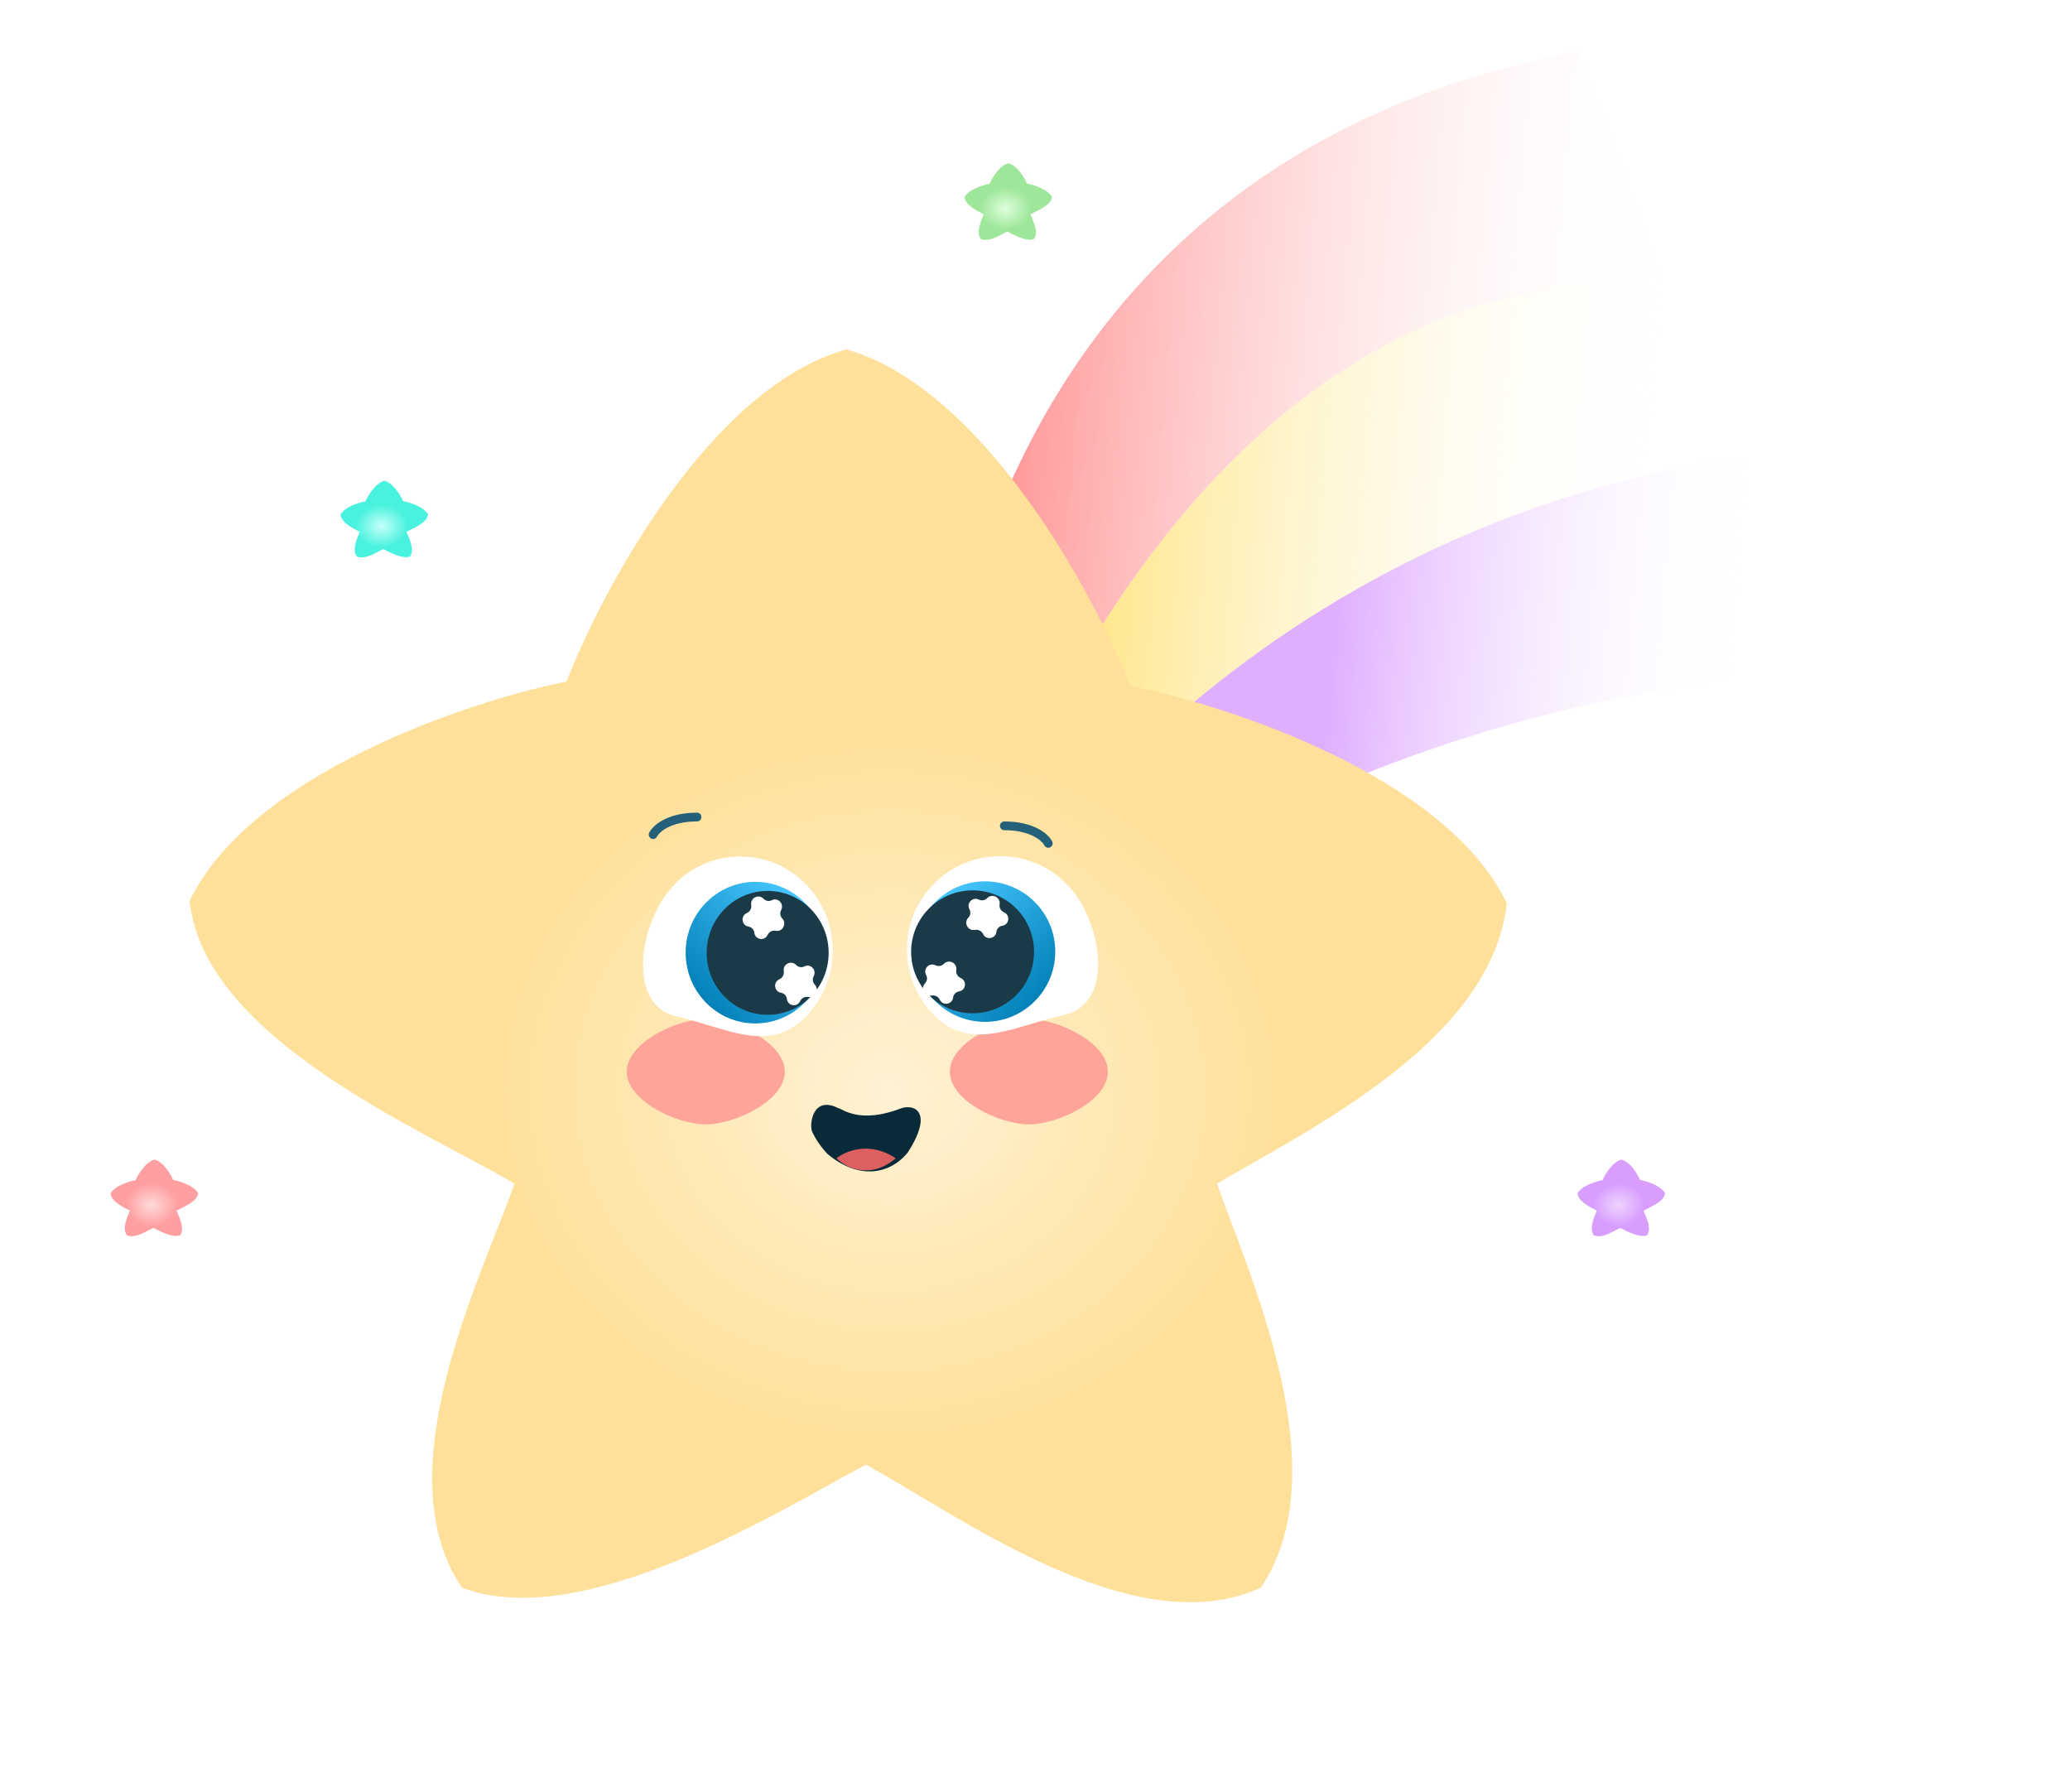<svg width="1211" height="1048" viewBox="0 0 1211 1048" fill="none" xmlns="http://www.w3.org/2000/svg">
<path d="M974.403 165.916C715.252 150.697 581.686 448.104 547.296 598.71C600.049 485.711 789.115 259.681 1123.36 259.555L974.403 165.916Z" fill="url(#paint0_linear_289_744)"/>
<path d="M1122.62 259.492C788.377 259.618 599.311 485.648 546.559 598.647C649.645 511.714 923.468 352.053 1181.32 407.77L1122.62 259.492Z" fill="url(#paint1_linear_289_744)"/>
<path d="M923.32 30.015C566.584 96.914 523.998 437.02 547.298 598.71C581.687 448.105 715.253 150.698 974.404 165.916L948.862 97.965L923.32 30.015Z" fill="url(#paint2_linear_289_744)"/>
<path d="M495.108 204.389C415.993 226.559 352.987 343.278 331.433 398.704C272.788 410.355 146.412 453.315 110.935 526.987C119.433 608.22 249.708 661.851 301.003 692.403C281.115 748.44 224.571 860.758 270.181 928.704C341.155 955.309 453.838 884.981 506.483 856.786C559.127 884.981 663.024 962.957 737.647 928.704C783.258 860.758 731.851 748.44 711.962 692.403C763.257 661.851 872.985 609.499 881.483 528.265C846.005 454.593 719.846 412.874 661.201 401.223C639.647 345.798 574.224 226.559 495.108 204.389Z" fill="url(#paint3_radial_289_744)"/>
<path d="M527.178 648.309C502.531 657.871 492.529 648.308 490.603 648.308C475.2 640.34 473.267 658.269 475.196 662.253C477.125 666.237 480.338 671.125 484.186 675.11C503.444 691.046 521.404 686.157 531.029 674.205C546.436 650.301 534.88 645.653 527.178 648.309Z" fill="#082A39"/>
<path d="M382.091 488.206C383.804 484.781 391.338 477.932 407.776 477.932" stroke="#25607A" stroke-width="5.123" stroke-linecap="round" stroke-linejoin="round"/>
<path d="M613.259 493.343C611.546 489.919 604.012 483.069 587.574 483.069" stroke="#25607A" stroke-width="5.123" stroke-linecap="round" stroke-linejoin="round"/>
<path d="M459.146 626.903C459.146 643.925 429.936 657.725 412.914 657.725C395.891 657.725 366.681 643.925 366.681 626.903C366.681 609.881 395.891 596.081 412.914 596.081C429.936 596.081 459.146 609.881 459.146 626.903Z" fill="#FFA498"/>
<path d="M648.141 626.903C648.141 643.925 618.931 657.725 601.908 657.725C584.886 657.725 555.675 643.925 555.675 626.903C555.675 609.881 584.886 596.081 601.908 596.081C618.931 596.081 648.141 609.881 648.141 626.903Z" fill="#FFA498"/>
<g filter="url(#filter0_d_289_744)">
<path d="M224.882 281.241C230.142 282.597 234.332 289.737 235.765 293.128C239.664 293.841 248.067 296.469 250.426 300.975C249.861 305.945 241.199 309.225 237.788 311.094C239.111 314.522 242.87 321.393 239.838 325.549C235.119 327.177 227.626 322.875 224.126 321.15C220.625 322.875 213.717 327.645 208.755 325.549C205.722 321.393 209.141 314.522 210.463 311.094C207.052 309.225 199.756 306.023 199.191 301.054C201.55 296.547 209.939 293.995 213.838 293.282C215.271 289.892 219.621 282.597 224.882 281.241Z" fill="url(#paint4_radial_289_744)"/>
</g>
<g filter="url(#filter1_d_289_744)">
<path d="M90.39 678.312C95.651 679.669 99.84 686.809 101.273 690.199C105.173 690.912 113.576 693.54 115.935 698.047C115.37 703.016 106.707 706.297 103.297 708.166C104.619 711.593 108.379 718.464 105.346 722.621C100.627 724.248 93.134 719.946 89.634 718.221C86.133 719.946 79.225 724.716 74.263 722.621C71.231 718.464 74.649 711.593 75.971 708.166C72.561 706.297 65.265 703.094 64.7 698.125C67.059 693.618 75.447 691.066 79.347 690.353C80.78 686.963 85.13 679.669 90.39 678.312Z" fill="url(#paint5_radial_289_744)"/>
</g>
<g filter="url(#filter2_d_289_744)">
<path d="M948.576 678.312C953.837 679.669 958.026 686.809 959.459 690.199C963.359 690.912 971.762 693.54 974.121 698.047C973.556 703.016 964.893 706.297 961.483 708.166C962.805 711.593 966.565 718.464 963.532 722.621C958.813 724.248 951.32 719.946 947.82 718.221C944.32 719.946 937.411 724.716 932.449 722.621C929.417 718.464 932.835 711.593 934.157 708.166C930.747 706.297 923.451 703.094 922.886 698.125C925.245 693.618 933.633 691.066 937.533 690.353C938.966 686.963 943.316 679.669 948.576 678.312Z" fill="url(#paint6_radial_289_744)"/>
</g>
<g filter="url(#filter3_d_289_744)">
<path d="M589.931 95.515C595.192 96.871 599.381 104.011 600.814 107.401C604.714 108.114 613.117 110.742 615.476 115.249C614.911 120.218 606.248 123.499 602.838 125.368C604.16 128.796 607.92 135.666 604.887 139.823C600.168 141.45 592.675 137.148 589.175 135.423C585.675 137.148 578.766 141.918 573.804 139.823C570.772 135.666 574.19 128.796 575.512 125.368C572.102 123.499 564.806 120.296 564.241 115.327C566.6 110.82 574.988 108.268 578.888 107.556C580.321 104.165 584.671 96.871 589.931 95.515Z" fill="url(#paint7_radial_289_744)"/>
</g>
<path d="M547.253 594.599C568.928 615.513 593.734 599.927 624.367 593.22C652.353 585.291 644.663 537.02 622.988 516.106C601.313 495.192 566.788 495.809 545.874 517.485C524.96 539.16 525.577 573.685 547.253 594.599Z" fill="white"/>
<circle cx="41.096" cy="41.096" r="41.096" transform="matrix(-0.694 0.72 0.72 0.694 575.189 498.536)" fill="url(#paint8_linear_289_744)"/>
<circle cx="35.959" cy="35.959" r="35.959" transform="matrix(-0.694 0.72 0.72 0.694 568.056 505.929)" fill="#1A3A47"/>
<path d="M547.296 564.642C543.666 562.808 539.848 566.765 541.81 570.327C542.685 571.915 542.412 573.9 541.153 575.205C538.33 578.13 540.784 583.017 544.802 582.406L545.221 582.342C547 582.072 548.759 582.939 549.627 584.515L549.912 585.032C551.841 588.533 557.127 587.493 557.586 583.523C557.799 581.683 559.216 580.214 561.047 579.935C564.999 579.335 565.849 574.015 562.281 572.212L561.755 571.946C560.148 571.135 559.219 569.408 559.425 567.62L559.474 567.2C559.941 563.162 554.97 560.885 552.147 563.81C550.888 565.115 548.914 565.459 547.296 564.642Z" fill="white"/>
<path d="M572.642 526.216C569.012 524.382 565.194 528.34 567.156 531.901C568.031 533.489 567.758 535.474 566.498 536.779C563.676 539.704 566.13 544.591 570.148 543.98L570.566 543.916C572.345 543.646 574.104 544.513 574.973 546.09L575.257 546.606C577.186 550.107 582.472 549.067 582.932 545.097C583.144 543.257 584.562 541.788 586.393 541.51C590.344 540.909 591.194 535.589 587.627 533.786L587.1 533.521C585.494 532.709 584.564 530.982 584.771 529.194L584.82 528.774C585.287 524.736 580.315 522.459 577.493 525.384C576.234 526.689 574.26 527.033 572.642 526.216Z" fill="white"/>
<path d="M470.614 595.508C449.106 616.593 424.501 600.892 394.114 594.14C366.353 586.157 373.995 537.502 395.504 516.417C417.012 495.331 451.262 495.943 472.003 517.784C492.744 539.624 492.122 574.423 470.614 595.508Z" fill="white"/>
<circle cx="41.096" cy="41.096" r="41.096" transform="matrix(0.689 0.725 -0.714 0.7 442.927 498.694)" fill="url(#paint9_linear_289_744)"/>
<circle cx="35.959" cy="35.959" r="35.959" transform="matrix(0.689 0.725 -0.714 0.7 450.001 506.144)" fill="#1A3A47"/>
<path d="M470.579 565.314C474.18 563.465 477.967 567.453 476.02 571.043C475.151 572.644 475.422 574.645 476.67 575.959C479.469 578.907 477.034 583.833 473.048 583.218L472.633 583.154C470.868 582.882 469.123 583.757 468.261 585.346L467.978 585.866C466.064 589.396 460.82 588.349 460.366 584.347C460.155 582.493 458.749 581.013 456.933 580.733C453.013 580.128 452.171 574.767 455.711 572.949L456.233 572.681C457.827 571.862 458.75 570.122 458.545 568.32L458.497 567.896C458.035 563.827 462.968 561.53 465.767 564.478C467.015 565.792 468.973 566.139 470.579 565.314Z" fill="white"/>
<path d="M451.53 526.59C455.131 524.74 458.918 528.728 456.97 532.318C456.102 533.919 456.372 535.92 457.621 537.235C460.42 540.182 457.985 545.108 453.998 544.494L453.584 544.43C451.819 544.157 450.073 545.032 449.212 546.621L448.929 547.142C447.015 550.671 441.771 549.625 441.316 545.623C441.106 543.769 439.7 542.288 437.884 542.008C433.964 541.404 433.122 536.042 436.662 534.224L437.184 533.956C438.778 533.138 439.701 531.397 439.496 529.595L439.448 529.172C438.986 525.102 443.918 522.806 446.717 525.753C447.966 527.068 449.924 527.414 451.53 526.59Z" fill="white"/>
<path d="M489.351 677.565C494.603 673.296 508.891 667.318 524.019 677.565C508.891 690.374 494.603 682.902 489.351 677.565Z" fill="#DC6060"/>
<defs>
<filter id="filter0_d_289_744" x="135.148" y="217.197" width="179.322" height="172.919" filterUnits="userSpaceOnUse" color-interpolation-filters="sRGB">
<feFlood flood-opacity="0" result="BackgroundImageFix"/>
<feColorMatrix in="SourceAlpha" type="matrix" values="0 0 0 0 0 0 0 0 0 0 0 0 0 0 0 0 0 0 127 0" result="hardAlpha"/>
<feOffset/>
<feGaussianBlur stdDeviation="32.022"/>
<feComposite in2="hardAlpha" operator="out"/>
<feColorMatrix type="matrix" values="0 0 0 0 1 0 0 0 0 0.991 0 0 0 0 0.925 0 0 0 1 0"/>
<feBlend mode="normal" in2="BackgroundImageFix" result="effect1_dropShadow_289_744"/>
<feBlend mode="normal" in="SourceGraphic" in2="effect1_dropShadow_289_744" result="shape"/>
</filter>
<filter id="filter1_d_289_744" x="0.656" y="614.269" width="179.322" height="172.919" filterUnits="userSpaceOnUse" color-interpolation-filters="sRGB">
<feFlood flood-opacity="0" result="BackgroundImageFix"/>
<feColorMatrix in="SourceAlpha" type="matrix" values="0 0 0 0 0 0 0 0 0 0 0 0 0 0 0 0 0 0 127 0" result="hardAlpha"/>
<feOffset/>
<feGaussianBlur stdDeviation="32.022"/>
<feComposite in2="hardAlpha" operator="out"/>
<feColorMatrix type="matrix" values="0 0 0 0 1 0 0 0 0 0.991 0 0 0 0 0.925 0 0 0 1 0"/>
<feBlend mode="normal" in2="BackgroundImageFix" result="effect1_dropShadow_289_744"/>
<feBlend mode="normal" in="SourceGraphic" in2="effect1_dropShadow_289_744" result="shape"/>
</filter>
<filter id="filter2_d_289_744" x="858.842" y="614.269" width="179.322" height="172.919" filterUnits="userSpaceOnUse" color-interpolation-filters="sRGB">
<feFlood flood-opacity="0" result="BackgroundImageFix"/>
<feColorMatrix in="SourceAlpha" type="matrix" values="0 0 0 0 0 0 0 0 0 0 0 0 0 0 0 0 0 0 127 0" result="hardAlpha"/>
<feOffset/>
<feGaussianBlur stdDeviation="32.022"/>
<feComposite in2="hardAlpha" operator="out"/>
<feColorMatrix type="matrix" values="0 0 0 0 1 0 0 0 0 0.991 0 0 0 0 0.925 0 0 0 1 0"/>
<feBlend mode="normal" in2="BackgroundImageFix" result="effect1_dropShadow_289_744"/>
<feBlend mode="normal" in="SourceGraphic" in2="effect1_dropShadow_289_744" result="shape"/>
</filter>
<filter id="filter3_d_289_744" x="500.197" y="31.471" width="179.322" height="172.919" filterUnits="userSpaceOnUse" color-interpolation-filters="sRGB">
<feFlood flood-opacity="0" result="BackgroundImageFix"/>
<feColorMatrix in="SourceAlpha" type="matrix" values="0 0 0 0 0 0 0 0 0 0 0 0 0 0 0 0 0 0 127 0" result="hardAlpha"/>
<feOffset/>
<feGaussianBlur stdDeviation="32.022"/>
<feComposite in2="hardAlpha" operator="out"/>
<feColorMatrix type="matrix" values="0 0 0 0 1 0 0 0 0 0.991 0 0 0 0 0.925 0 0 0 1 0"/>
<feBlend mode="normal" in2="BackgroundImageFix" result="effect1_dropShadow_289_744"/>
<feBlend mode="normal" in="SourceGraphic" in2="effect1_dropShadow_289_744" result="shape"/>
</filter>
<linearGradient id="paint0_linear_289_744" x1="566.92" y1="365.47" x2="1110.6" y2="411.213" gradientUnits="userSpaceOnUse">
<stop stop-color="#FFDA51"/>
<stop offset="0.72" stop-color="white" stop-opacity="0"/>
</linearGradient>
<linearGradient id="paint1_linear_289_744" x1="562.812" y1="405.465" x2="1177.16" y2="457.154" gradientUnits="userSpaceOnUse">
<stop offset="0.345" stop-color="#DFAEFF"/>
<stop offset="0.73" stop-color="white" stop-opacity="0"/>
</linearGradient>
<linearGradient id="paint2_linear_289_744" x1="558.589" y1="299.014" x2="960.362" y2="332.817" gradientUnits="userSpaceOnUse">
<stop stop-color="#FF8889"/>
<stop offset="1" stop-color="white" stop-opacity="0"/>
</linearGradient>
<radialGradient id="paint3_radial_289_744" cx="0" cy="0" r="1" gradientUnits="userSpaceOnUse" gradientTransform="translate(520.542 638.109) rotate(91.128) scale(206.057 231.191)">
<stop stop-color="#FFF2D4"/>
<stop offset="1" stop-color="#FEE09A"/>
</radialGradient>
<radialGradient id="paint4_radial_289_744" cx="0" cy="0" r="1" gradientUnits="userSpaceOnUse" gradientTransform="translate(223.191 307.773) rotate(88.774) scale(12.605 15.372)">
<stop stop-color="#C6FFF8"/>
<stop offset="1" stop-color="#48F2DE"/>
</radialGradient>
<radialGradient id="paint5_radial_289_744" cx="0" cy="0" r="1" gradientUnits="userSpaceOnUse" gradientTransform="translate(88.699 704.844) rotate(88.774) scale(12.605 15.372)">
<stop stop-color="#FFD9DA"/>
<stop offset="1" stop-color="#FF9FA1"/>
</radialGradient>
<radialGradient id="paint6_radial_289_744" cx="0" cy="0" r="1" gradientUnits="userSpaceOnUse" gradientTransform="translate(946.885 704.844) rotate(88.774) scale(12.605 15.372)">
<stop stop-color="#EED4FF"/>
<stop offset="1" stop-color="#D89DFF"/>
</radialGradient>
<radialGradient id="paint7_radial_289_744" cx="0" cy="0" r="1" gradientUnits="userSpaceOnUse" gradientTransform="translate(588.24 122.046) rotate(88.774) scale(12.605 15.372)">
<stop stop-color="#DEFFDC"/>
<stop offset="1" stop-color="#9EE69A"/>
</radialGradient>
<linearGradient id="paint8_linear_289_744" x1="41.096" y1="0" x2="41.096" y2="82.192" gradientUnits="userSpaceOnUse">
<stop stop-color="#48C7FF"/>
<stop offset="1" stop-color="#0481B8"/>
</linearGradient>
<linearGradient id="paint9_linear_289_744" x1="41.096" y1="0" x2="41.096" y2="82.192" gradientUnits="userSpaceOnUse">
<stop stop-color="#48C7FF"/>
<stop offset="1" stop-color="#0481B8"/>
</linearGradient>
</defs>
</svg>
